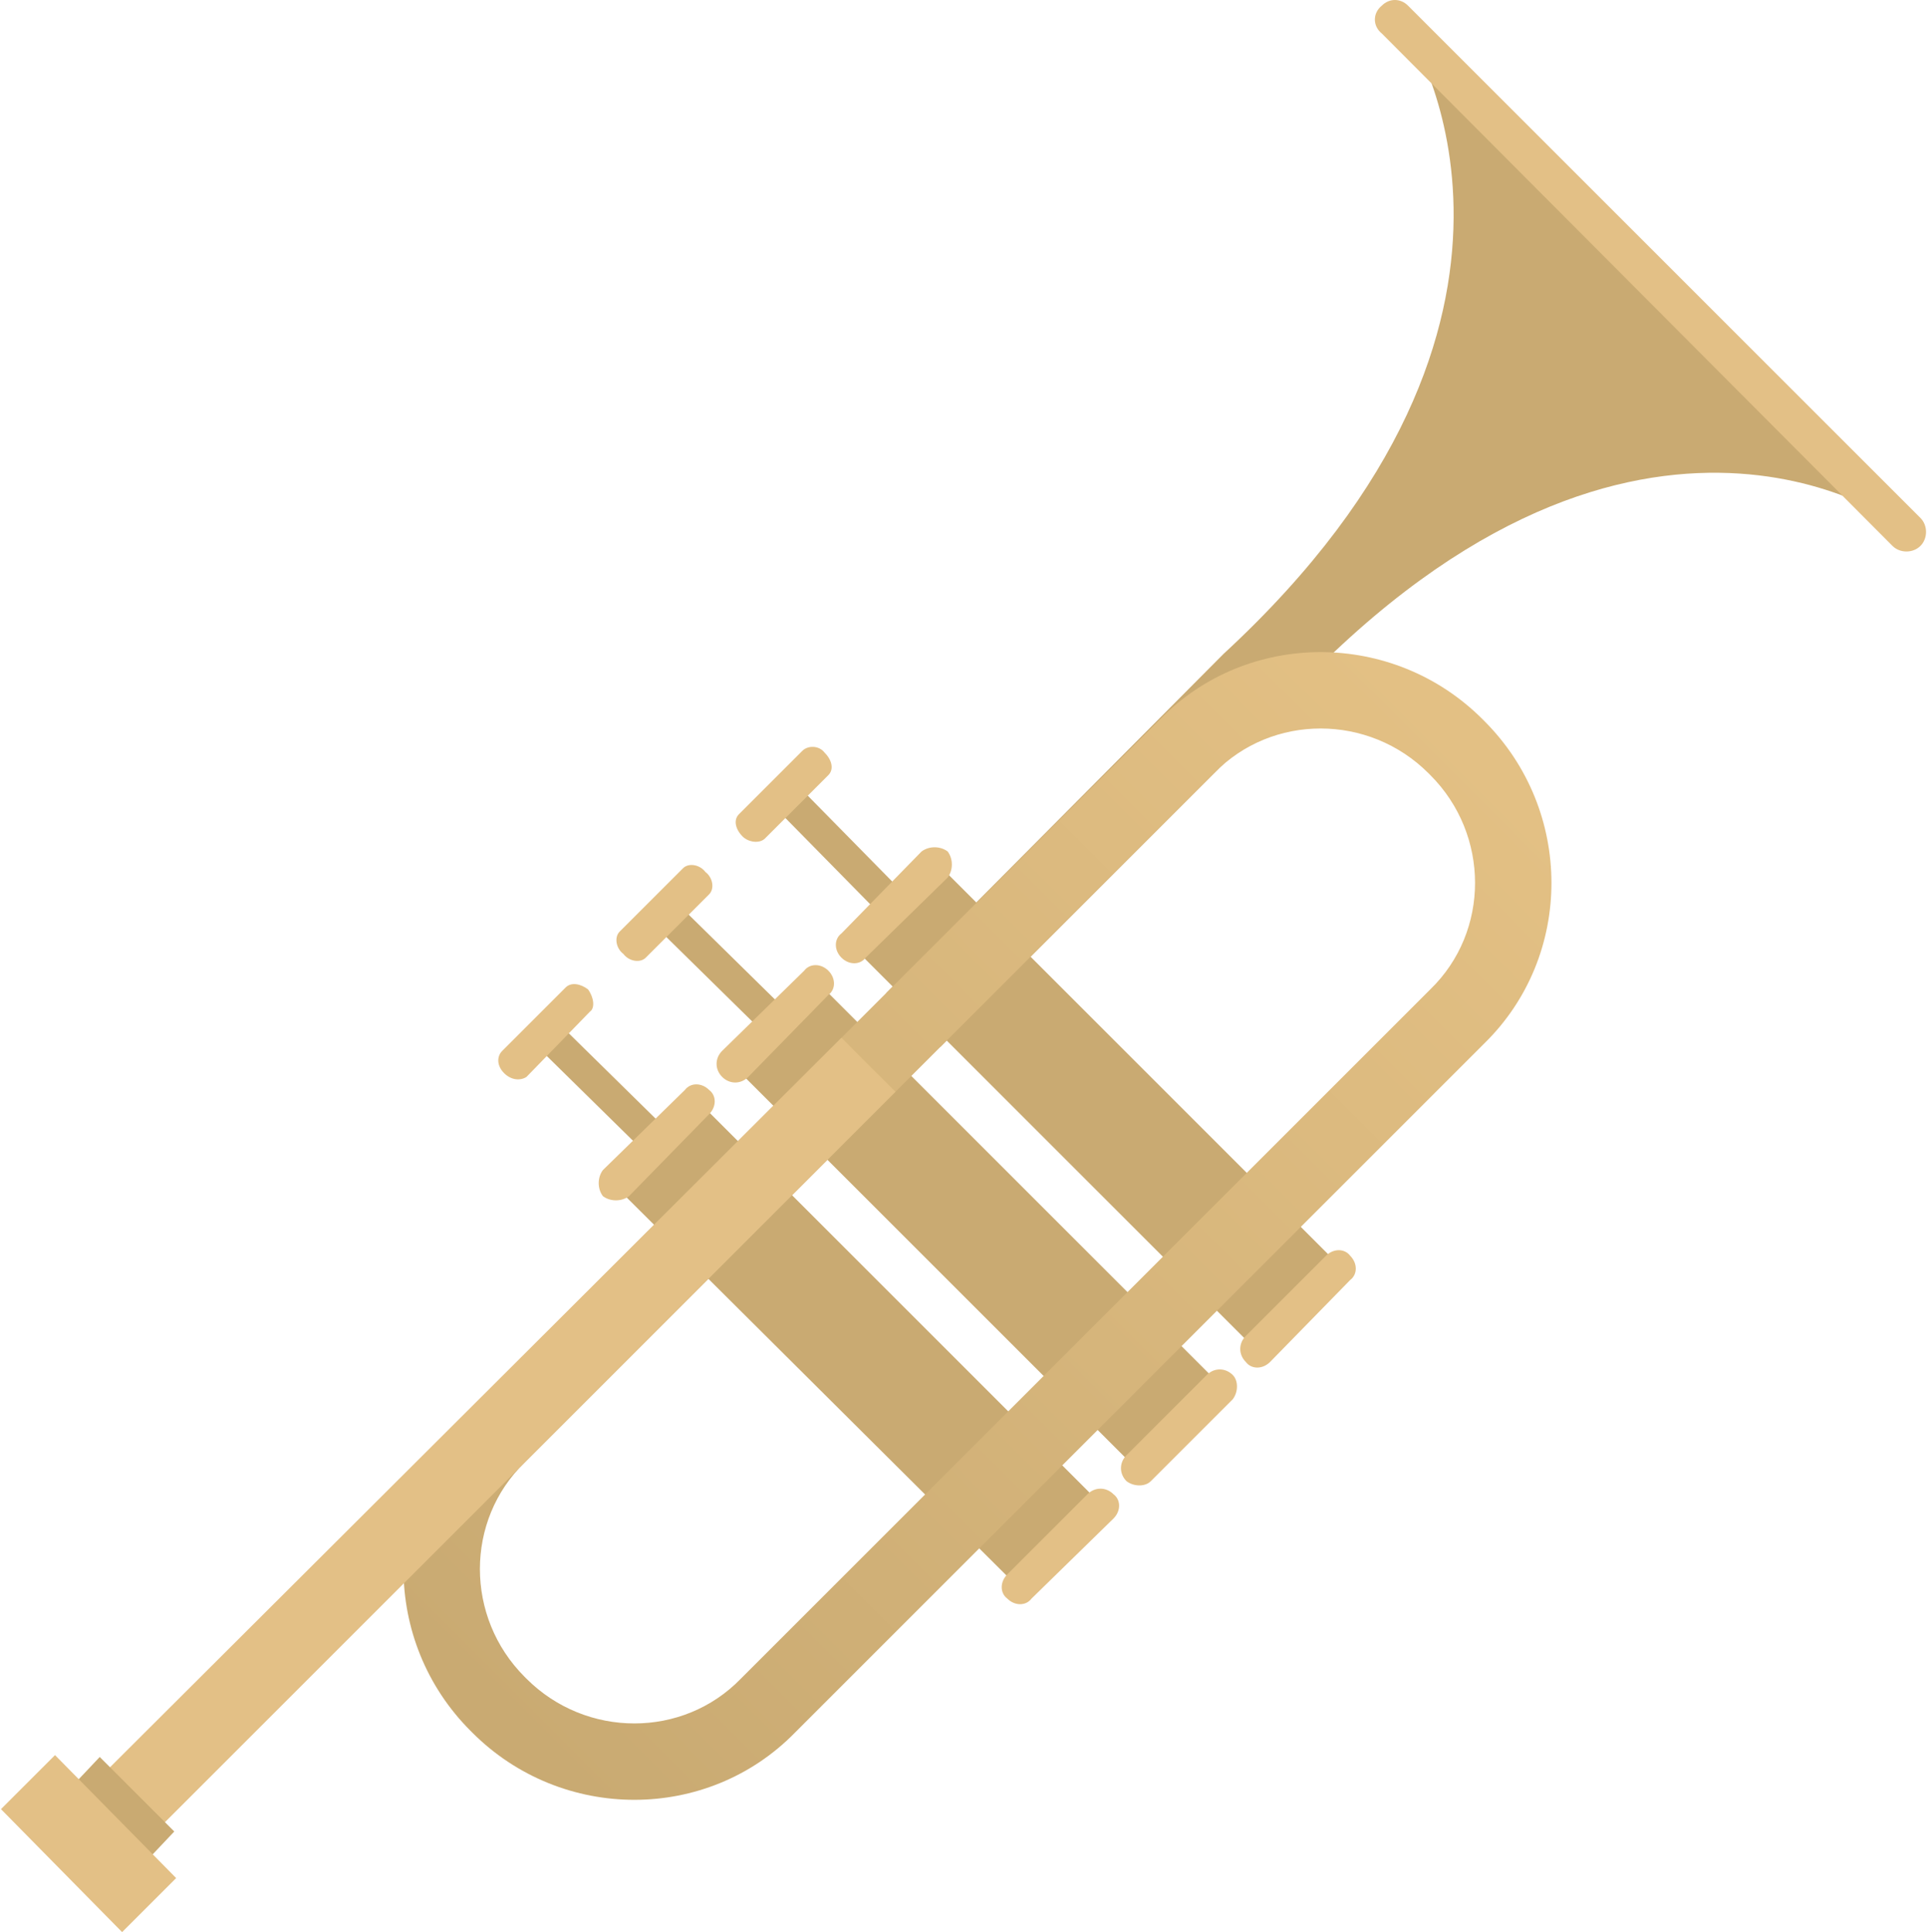 <?xml version="1.0" encoding="UTF-8"?>
<!DOCTYPE svg PUBLIC "-//W3C//DTD SVG 1.1//EN" "http://www.w3.org/Graphics/SVG/1.1/DTD/svg11.dtd">
<!-- Creator: CorelDRAW X7 -->
<svg xmlns="http://www.w3.org/2000/svg" xml:space="preserve" width="1050px" height="1053px" version="1.1" shape-rendering="geometricPrecision" text-rendering="geometricPrecision" image-rendering="optimizeQuality" fill-rule="evenodd" clip-rule="evenodd"
viewBox="0 0 1033 1037"
 xmlns:xlink="http://www.w3.org/1999/xlink">
 <defs>
    <linearGradient id="id0" gradientUnits="userSpaceOnUse" x1="262.76" y1="919.323" x2="785.407" y2="396.677">
     <stop offset="0" stop-opacity="1" stop-color="#C9AA72"/>
     <stop offset="1" stop-opacity="1" stop-color="#E3C084"/>
    </linearGradient>
 </defs>
 <g id="Слой_x0020_1">
  <g id="_6879190800">
   <polygon fill="#C9AA72" fill-rule="nonzero" points="358,607 346,619 286,560 298,548 "/>
   <polygon fill="#C9AA72" fill-rule="nonzero" points="591,808 547,853 329,636 374,591 "/>
   <polygon fill="#C9AA72" fill-rule="nonzero" points="655,744 610,789 393,572 438,527 "/>
   <polygon fill="#C9AA72" fill-rule="nonzero" points="719,680 674,725 457,508 502,463 "/>
   <path fill="#C9AA72" fill-rule="nonzero" d="M656 351l-181 182 29 29 181 -181c188,-206 333,-100 333,-100l-109 -110 -44 -43 -109 -109c0,0 96,151 -100,332z"/>
   <path fill="url(#id0)" d="M281 785c-32,31 -32,83 0,115l1 1c32,32 84,32 115,0l370 -370c32,-31 32,-83 0,-115l-1 -1c-32,-32 -84,-32 -115,0l-370 370zm515 -225l-370 370c-47,48 -125,48 -173,0l-1 -1c-48,-48 -48,-126 0,-173l370 -370c47,-48 125,-48 173,0l1 1c48,48 48,126 0,173z"/>
   <polygon fill="#E3C086" fill-rule="nonzero" points="480,586 77,989 48,959 451,557 "/>
   <path fill="#E3C086" fill-rule="nonzero" d="M1030 278c4,4 4,11 0,15 -4,4 -11,4 -15,0l-274 -275c-5,-4 -5,-11 0,-15 4,-4 10,-4 14,0l275 275z"/>
   <path fill="#E3C086" fill-rule="nonzero" d="M597 802c4,3 4,9 0,13l-44 43c-3,4 -9,4 -13,0 -4,-3 -4,-9 0,-13l43 -43c4,-4 10,-4 14,0z"/>
   <path fill="#E3C086" fill-rule="nonzero" d="M661 738c3,3 3,9 0,13l-44 44c-3,3 -9,3 -13,0 -4,-4 -4,-10 0,-14l43 -43c4,-4 10,-4 14,0z"/>
   <path fill="#E3C086" fill-rule="nonzero" d="M724 674c4,4 4,10 0,13l-43 44c-4,4 -10,4 -13,0 -4,-4 -4,-10 0,-14l43 -43c4,-4 10,-4 13,0z"/>
   <path fill="#E3C086" fill-rule="nonzero" d="M380 585c4,3 4,9 0,13l-43 44c-4,3 -10,3 -14,0 -3,-4 -3,-10 0,-14l44 -43c3,-4 9,-4 13,0z"/>
   <path fill="#E3C086" fill-rule="nonzero" d="M315 531c3,4 4,10 1,12l-34 35c-3,2 -8,2 -12,-2 -4,-4 -4,-9 -1,-12l34 -34c3,-3 8,-2 12,1z"/>
   <polygon fill="#C9AA72" fill-rule="nonzero" points="422,543 410,555 350,496 362,484 "/>
   <path fill="#E3C086" fill-rule="nonzero" d="M378 468c4,3 5,9 2,12l-34 34c-3,3 -9,2 -12,-2 -4,-3 -5,-9 -2,-12l34 -34c3,-3 9,-2 12,2z"/>
   <polygon fill="#C9AA72" fill-rule="nonzero" points="485,480 473,492 414,432 426,420 "/>
   <path fill="#E3C086" fill-rule="nonzero" d="M442 404c4,4 5,9 2,12l-34 34c-3,3 -9,2 -12,-1 -4,-4 -5,-9 -2,-12l34 -34c3,-3 9,-3 12,1z"/>
   <path fill="#E3C086" fill-rule="nonzero" d="M444 521c4,4 4,10 0,13l-43 44c-4,4 -10,4 -14,0 -4,-4 -4,-10 0,-14l44 -43c3,-4 9,-4 13,0z"/>
   <path fill="#E3C086" fill-rule="nonzero" d="M508 457c3,4 3,10 0,14l-44 43c-3,4 -9,4 -13,0 -4,-4 -4,-10 0,-13l43 -44c4,-3 10,-3 14,0z"/>
   <polygon fill="#C9AA72" fill-rule="nonzero" points="93,983 76,1001 36,961 53,943 "/>
   <polygon fill="#E3C086" fill-rule="nonzero" points="94,1008 65,1037 0,971 29,942 "/>
  </g>
 </g>
</svg>

